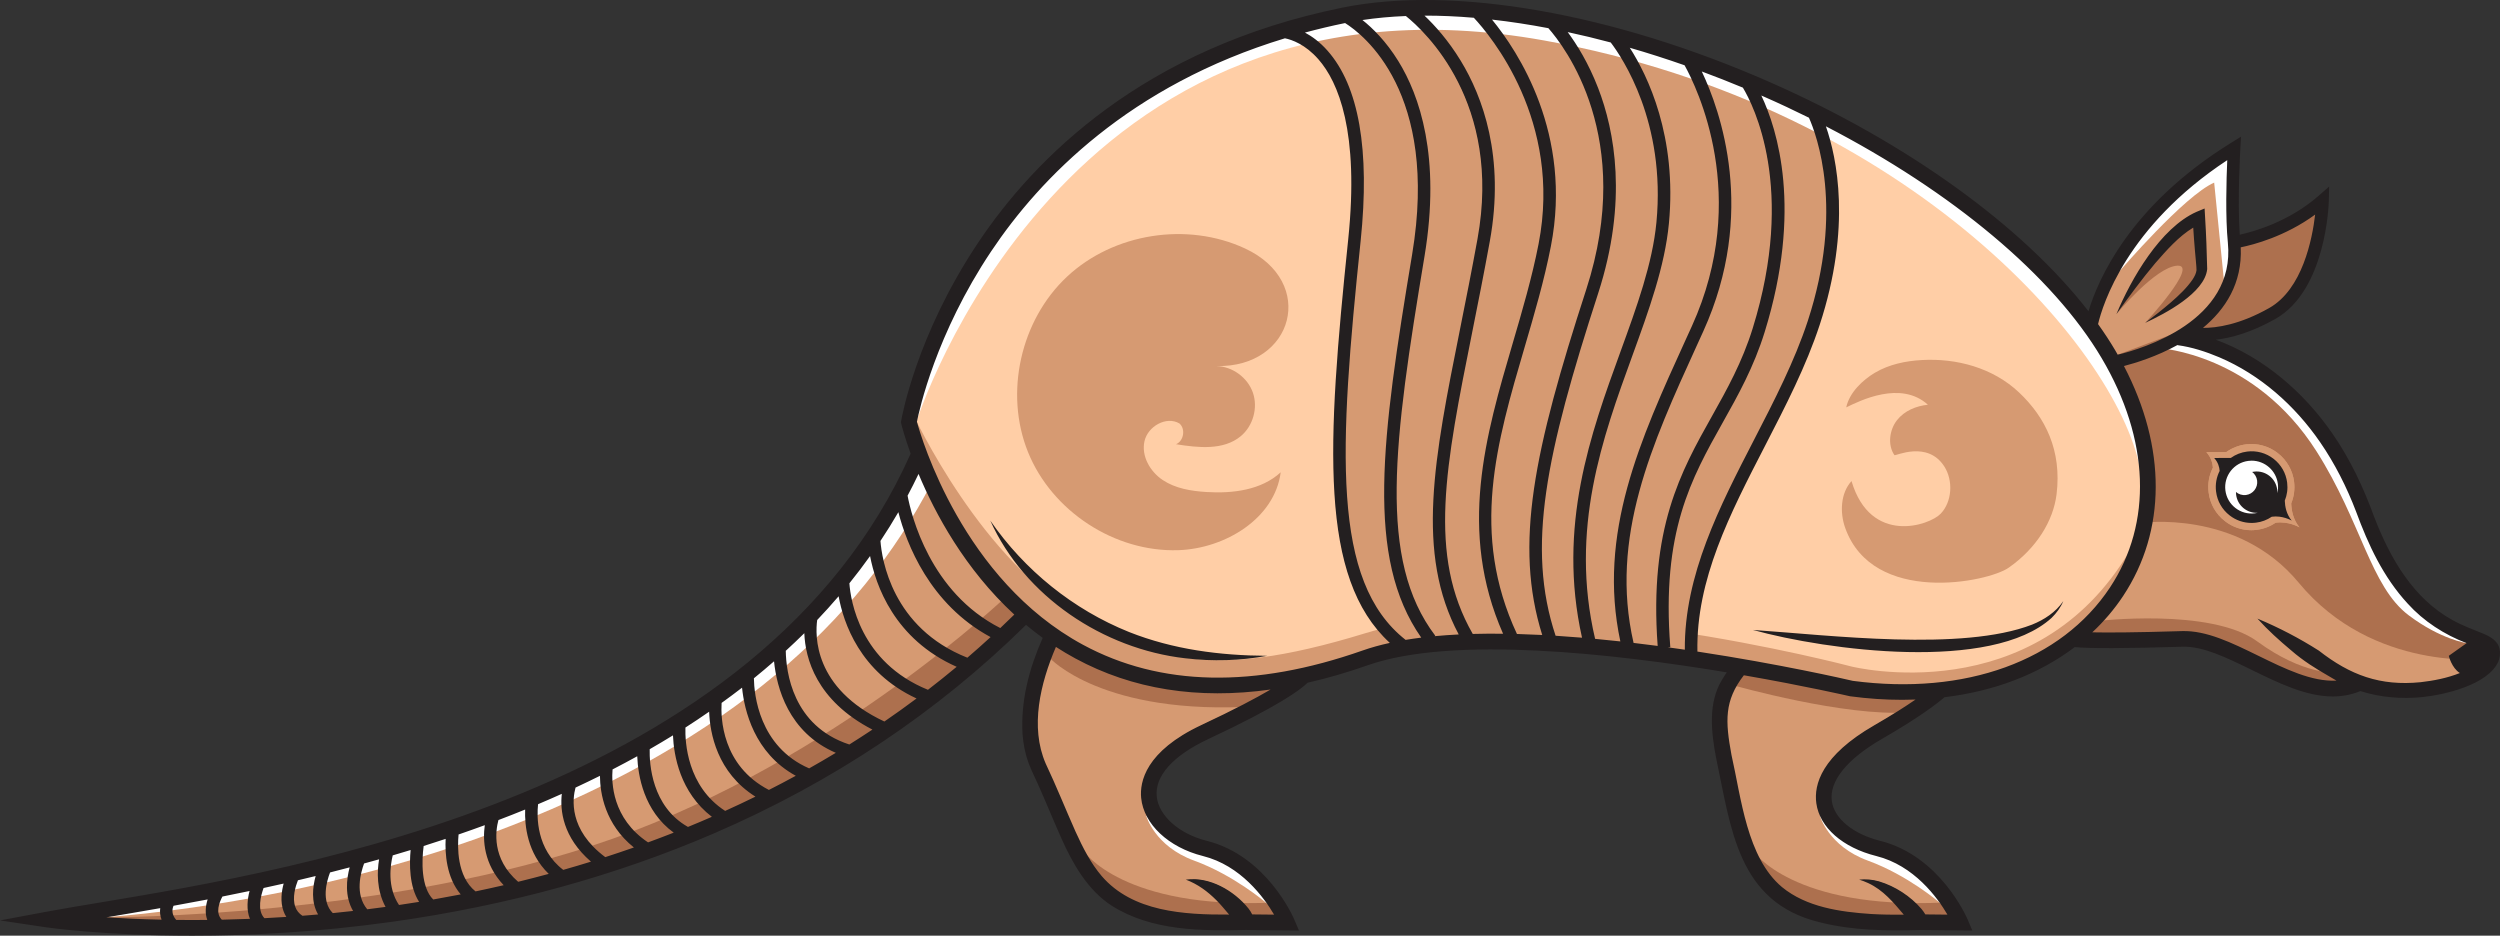 <?xml version="1.0" encoding="utf-8"?>
<!-- Generator: Adobe Illustrator 28.3.0, SVG Export Plug-In . SVG Version: 6.00 Build 0)  -->
<svg version="1.1" id="сingulata_00000110464602063810615110000017077149092575981234_"
	 xmlns="http://www.w3.org/2000/svg" xmlns:xlink="http://www.w3.org/1999/xlink" x="0px" y="0px" viewBox="0 0 490 183.388"
	 enable-background="new 0 0 490 183.388" xml:space="preserve">
<rect x="0" y="0" width="490" height="183.388" fill="#333333" stroke="none"/>
<g id="сingulata">
	<g>
		<path fill="#FFCEA6" d="M264.436,47.007c2.208-21.268-1.996-31.065-5.912-35.538c-2.635-3.007-5.348-3.933-6.73-4.217
			l-0.076-0.016l-0.075,0.023c-30.908,9.385-48.501,28.011-57.818,41.983c-10.749,16.119-13.985,30.663-14.524,33.414l-0.014,0.071
			l0.019,0.069c0.851,3.143,8.998,31.078,32.68,43.89c7.993,4.323,16.889,6.485,26.615,6.485c8.825,0,18.334-1.78,28.469-5.342
			c1.566-0.553,3.294-1.036,5.285-1.475l0.575-0.127l-0.434-0.399C258.66,113.113,260.221,87.568,264.436,47.007z M244.656,128.811
			c-4.094,0.469-8.269,0.454-12.455-0.047l-0.002-0.001c-15.257-1.754-29.106-10.832-36.27-23.504
			c6.574,8.373,15.382,15.034,25.141,18.951C227.97,126.944,235.714,128.458,244.656,128.811z"/>
		<path fill="#FFCEA6" d="M412.069,70.088c-9.477-16.032-29.223-32.64-54.172-45.56l-0.684-0.354l0.253,0.728
			c2.206,6.339,4.981,19.797-1.217,38.711c-2.629,8.04-6.687,15.909-10.611,23.519l-0.037,0.072
			c-6.994,13.557-13.6,26.362-13.335,40.558l0.005,0.258l0.256,0.039c16.825,2.559,29.884,5.606,30.462,5.74
			c3.369,0.447,6.662,0.665,9.862,0.665c17.844-0.001,32.715-6.826,40.85-19.109C422.137,102.611,421.543,86.112,412.069,70.088z
			 M402.096,120.608c-0.107,0.112-0.216,0.222-0.328,0.331c-10.896,9.885-39.634,6.729-54.876,3.137
			c1.277,0.1,2.606,0.208,3.975,0.319c15.048,1.225,35.658,2.902,47.403-1.629C399.735,122.172,401.013,121.45,402.096,120.608z"/>
	</g>
	<g>
		<path fill="#D69A72" d="M276.966,49.923c5.346-32.134-10.125-43.634-13.281-45.613l-0.104-0.065l-0.12,0.024
			c-2.607,0.529-5.189,1.139-7.893,1.864l-0.747,0.201l0.682,0.366c1.588,0.854,3.042,2.019,4.323,3.463
			c6.108,6.881,8.274,19.342,6.436,37.039c-4.269,41.118-5.798,66.919,8.929,78.504l0.107,0.084l0.134-0.022
			c0.964-0.161,1.991-0.309,3.05-0.44l0.506-0.062l-0.292-0.418C267.786,109.234,270.931,86.204,276.966,49.923z"/>
		<path fill="#D69A72" d="M286.349,64.626l0.14-0.702c1.074-5.389,2.185-10.96,3.286-16.986
			c4.911-27.04-10.927-41.387-14.153-43.989l-0.09-0.073l-0.115,0.005c-3.007,0.124-5.88,0.39-8.54,0.789l-0.696,0.104l0.55,0.439
			c2.657,2.12,5,4.803,6.964,7.974c4.102,6.638,8.315,18.625,5.09,38.039c-6.038,36.283-9.181,59.349,1.973,74.356l-0.746,0.566
			l1.075-0.102c1.639-0.156,3.182-0.267,4.717-0.337l0.486-0.022l-0.228-0.429C277.592,108.369,281.265,90.021,286.349,64.626z"/>
		<path fill="#D69A72" d="M296.654,67.451c1.872-6.369,3.807-12.956,5.089-19.546c4.742-24.374-9.801-41.42-12.764-44.589
			l-0.08-0.086l-0.118-0.01c-3.345-0.284-6.611-0.415-9.699-0.419l-0.766,0.001l0.555,0.528c2.67,2.538,5.04,5.49,7.045,8.776
			c4.236,6.955,8.658,18.701,5.668,35.164c-1.163,6.388-2.367,12.409-3.43,17.72c-5.296,26.453-8.794,43.93,0.12,59.461l0.091,0.159
			l0.184-0.005c1.878-0.054,3.873-0.067,5.929-0.043l0.477,0.006l-0.192-0.436C285.909,104.042,291.372,85.44,296.654,67.451z"/>
		<path fill="#D69A72" d="M311.075,56.872c9.719-29.976-4.527-48.165-7.483-51.505l-0.069-0.079l-0.103-0.02
			c-3.782-0.72-7.507-1.29-11.071-1.691l-0.75-0.085l0.478,0.584c4.876,5.953,15.756,22.174,11.475,44.178
			c-1.294,6.642-3.235,13.253-5.112,19.647l-0.019,0.064c-5.528,18.825-10.749,36.606-1.5,56.469l0.08,0.173l0.19,0.005
			c1.555,0.04,3.173,0.104,4.946,0.195l0.44,0.023l-0.131-0.421C296.909,106.693,300.817,88.516,311.075,56.872z"/>
		<path fill="#D69A72" d="M317.788,69.071c3.23-8.891,6.28-17.288,7.056-25.417c1.868-19.529-6.425-32.083-9.011-35.465
			l-0.064-0.083l-0.101-0.027c-2.862-0.766-5.706-1.452-8.454-2.041l-0.795-0.17l0.485,0.653c1.633,2.2,3.984,5.873,5.914,10.878
			c3.222,8.338,5.84,22.052,0.013,40.039c-10.271,31.676-14.14,49.828-8.346,67.314l0.065,0.197l0.207,0.013
			c1.649,0.099,3.341,0.224,5.173,0.38l0.417,0.035l-0.091-0.408C305.392,103.174,311.971,85.076,317.788,69.071z"/>
		<path fill="#D69A72" d="M330.495,66.897l1.277-2.811c11.619-25.595,0.833-47.3-1.448-51.392l-0.056-0.102l-0.11-0.038
			c-3.599-1.263-7.217-2.421-10.752-3.442l-0.783-0.226l0.44,0.686c3.539,5.527,9.234,17.328,7.612,34.257
			c-0.793,8.361-3.885,16.869-7.17,25.905c-5.793,15.926-12.358,33.978-7.283,55.599l0.05,0.215l0.22,0.02
			c1.656,0.153,3.305,0.325,4.949,0.503l0.422,0.046l-0.089-0.415C313.272,104.678,321.636,86.332,330.495,66.897z"/>
		<path fill="#D69A72" d="M343.961,86.361c3.903-7.567,7.94-15.392,10.539-23.326c7.114-21.719,1.964-36.14,0.215-40.042
			l-0.045-0.101l-0.099-0.049c-2.913-1.444-5.891-2.838-8.85-4.142l-1.254-0.552l0.355,0.749c3.37,7.111,7.937,22.555,0.653,46.088
			c-2.127,6.887-5.2,12.368-8.194,17.711c-6.188,11.032-12.034,21.457-10.354,43.905l-1.829,0.146l-0.009-0.12
			c-1.695-22.945,4.548-34.074,10.607-44.874c2.924-5.214,5.947-10.606,8.02-17.311c8.562-27.664-0.143-44.317-1.976-47.374
			l-0.052-0.087l-0.094-0.038c-2.678-1.119-5.389-2.186-8.058-3.171l-0.707-0.261l0.324,0.681
			c3.581,7.537,10.778,27.561,0.292,50.654l-1.277,2.817c-8.833,19.376-17.176,37.679-12.412,58.467l0.049,0.212l0.215,0.025
			c1.55,0.179,3.138,0.376,4.72,0.588l0.375,0.05l0-0.004l1.632,0.224c1.117,0.153,2.226,0.307,3.318,0.466l0.354,0.052
			l-0.003-0.358C330.29,112.844,337.24,99.381,343.961,86.361z"/>
		<path fill="#D69A72" d="M414.181,68.837c0.176,0.291,0.34,0.583,0.503,0.879l0.113,0.205l0.228-0.055
			c5.507-1.324,23.357-6.843,21.82-22.265c-0.49-4.982-0.286-12.26-0.12-16.154l0.025-0.6l-0.501,0.331
			c-19.616,12.932-24.433,28.011-25.442,32.323l-0.031,0.135l0.08,0.113C412.07,65.45,413.189,67.161,414.181,68.837z
			 M431.699,41.361l0.079,1.301c0.189,3.046,0.333,6.645,0.406,10.097c-0.345,3.502-5.104,6.746-9.185,8.908
			c0.861-0.679,1.728-1.388,2.578-2.127c1.382-1.196,3.121-2.794,4.323-4.566c0.367-0.572,0.718-1.202,0.801-1.923
			c0.028-0.213-0.043-1.059-0.203-2.756c-0.049-0.524-0.09-0.953-0.097-1.098c-0.134-1.518-0.24-3.062-0.343-4.561l-0.035-0.502
			l-0.43,0.26c-2.886,1.741-5.34,4.546-7.515,7.031c-2.064,2.454-4.025,5.052-5.887,7.598c2.461-5.169,7.553-14.158,14.33-17.171
			L431.699,41.361z"/>
		<path fill="#D69A72" d="M480.195,128.71l3.8-2.689l-0.539-0.204c-4.49-1.702-8.441-4.35-11.429-7.661
			c-5.059-5.471-7.923-12.127-10.06-17.922c-1.94-5.077-4.328-9.687-7.099-13.702c-5.261-7.648-12.137-13.435-19.885-16.736
			c-2.92-1.229-5.514-1.999-7.915-2.35l0.104-0.4l-0.626,0.345c-3.916,2.157-7.844,3.422-10.45,4.103l-0.373,0.097l0.178,0.342
			c8.257,15.839,8.2,32.159-0.156,44.776c-1.672,2.528-3.684,4.898-5.981,7.047l-0.55,0.515l0.753,0.016
			c2.719,0.056,7.98,0.062,17.599-0.239c4.717-0.137,9.621,2.266,14.849,4.822c5.18,2.535,10.526,5.152,15.437,4.881l1.102-0.062
			l-0.976-0.516c-5.136-2.716-9.976-6.419-14.406-11.018c3.7,1.625,7.19,3.487,10.612,5.657c5.637,4.41,10.88,6.412,17.043,6.412
			c1.015,0,2.057-0.055,3.128-0.161c3-0.34,5.612-0.951,7.764-1.819l0.558-0.225l-0.509-0.32
			C480.946,130.93,480.364,129.277,480.195,128.71z"/>
		<path fill="#D69A72" d="M179.009,81.284c0,0,13.591,29.363,33.272,39.608c13.989,7.282,22.836,13.217,55.408,3.192
			s95.171,6.545,95.171,6.545s35.931,9.051,54.622-22.779c0,0-1.484,5.845-1.222,6.894c0.262,1.049-10.807,12.073-12.642,12.335
			c-0.536,0.077-9.212,7.077-19.731,8.05c-17.296,1.6-77.386-13.871-100.357-8.745c-38.873,8.674-48.174,10.691-63.236,5.682
			c-13.401-4.456-32.909-22.185-35.367-32.438c-0.661-2.758-7.16-16.489-7.16-16.489L179.009,81.284z"/>
		<path fill="#D69A72" d="M179.601,87.074c0,0-5.175,27.196-46.293,54.392c0,0-42.14,24.213-73.447,29.075l-47.574,9.312
			l8.445,1.689c0,0,56.035,1.768,83.032-7.26c0,0,43.812-13.676,56.154-22.173s41.124-31.031,41.124-31.031
			S181.34,97.239,179.601,87.074z"/>
		<path fill="#D69A72" d="M244.01,48.693c-11.327-5.256-25.747-3-34.868,5.53s-12.329,22.827-7.645,34.403
			s16.993,19.634,29.473,19.209c9.138-0.311,18.885-6.197,20.047-15.267c-3.802,3.51-9.427,4.192-14.592,3.866
			c-2.978-0.188-6.046-0.693-8.529-2.347s-4.232-4.708-3.577-7.619c0.655-2.911,4.289-4.984,6.857-3.465
			c1.233,1.083,0.84,3.441-0.679,4.065c4.342,0.694,9.286,1.237,12.677-1.563c2.424-2.001,3.424-5.561,2.397-8.532
			c-1.027-2.97-4.012-5.152-7.154-5.229C253.553,72.114,258.177,55.267,244.01,48.693z"/>
		<path fill="#D69A72" d="M367.495,73.049c2.795-1.644,6.004-2.302,9.18-2.481c6.809-0.384,13.931,1.505,19.071,6.363
			c5.14,4.858,8.389,11.351,7.344,19.926c-0.641,5.261-3.946,10.601-9.394,14.415c-4.098,2.869-26.59,7.41-32.031-7.788
			c-1.096-3.06-0.903-6.855,1.232-9.195c3.744,12.616,15.271,8.715,17.48,6.396c2.239-2.349,2.484-6.481,0.713-9.251
			c-3.303-5.167-9.619-1.998-9.779-2.226c-1.377-1.972-0.982-4.961,0.495-6.846c1.477-1.885,3.789-2.795,6.06-3.035
			c-5.314-4.828-13.354-0.768-16.002,0.517C362.472,76.92,365.162,74.421,367.495,73.049z"/>
		<path fill="#D69A72" d="M235.622,142.168c5.588-2.619,10.153-4.963,13.571-6.967l1.335-0.783l-1.533,0.215
			c-14.176,1.983-26.989-0.057-38.08-6.06c-1.28-0.694-2.556-1.451-3.791-2.247l-0.306-0.197l-0.143,0.334
			c-3.96,9.245-4.637,17.011-2.009,23.091c1.28,2.695,2.484,5.516,3.647,8.243c0.722,1.691,1.468,3.44,2.219,5.126
			c1.384,3.047,2.972,6.221,5.196,8.795c6.156,7.136,16.215,7.689,25.178,7.631l0.666-0.004l-0.436-0.504
			c-0.2-0.231-0.398-0.465-0.596-0.698c-0.606-0.713-1.233-1.452-1.904-2.122c-1.623-1.623-3.219-2.794-4.945-3.618
			c0.038-0.001,0.076-0.001,0.113-0.001c4.233,0,8.329,2.727,10.687,5.676c0.216,0.263,0.438,0.623,0.662,1.072l0.084,0.168
			l5.02,0.05l-0.274-0.468c-2.08-3.544-6.682-9.768-14.135-11.632c-6.617-1.65-11.388-6.115-11.873-11.111
			C223.676,153.108,224.791,147.241,235.622,142.168z"/>
		<path fill="#D69A72" d="M381.964,178.898c-2.08-3.543-6.682-9.766-14.142-11.632c-6.459-1.614-10.872-5.467-11.518-10.057
			c-0.502-3.607,1.034-9.137,11.204-14.999c3.158-1.82,5.887-3.523,8.11-5.059l0.864-0.596l-1.049,0.037
			c-0.768,0.028-1.68,0.056-2.616,0.056c-3.312,0-6.712-0.23-10.083-0.681l-0.14-0.029c-0.083-0.019-8.515-1.976-20.744-4.097
			l-0.182-0.032l-0.113,0.146c-4.075,5.263-3.659,9.497-2.487,15.859c0.331,1.458,0.635,2.998,0.957,4.629
			c1.537,7.79,3.279,16.619,9.06,21.453c4.868,4.001,11.666,4.948,17.675,5.347c1.58,0.092,3.244,0.137,5.056,0.137
			c0.437,0,0.882-0.002,1.337-0.008l0.651-0.008l-0.542-0.641c-1.982-2.349-4.033-4.778-6.97-6.127
			c-0.098-0.047-0.199-0.094-0.303-0.14c0.734,0.043,1.485,0.17,2.223,0.378c3.119,0.936,6.024,2.826,8.171,5.312
			c0.271,0.338,0.509,0.674,0.728,1.026l0.089,0.143l5.037,0.05L381.964,178.898z"/>
	</g>
	<g>
		<path fill="#AD704E" d="M212.426,166.852c0,0,7.684,11.434,37.296,10.044l2.81,3.554h-24.653l-11.589-5.254L212.426,166.852z"/>
		<path fill="#AD704E" d="M343.658,166.852c0,0,7.684,11.434,37.296,10.044l2.81,3.554H359.11l-11.589-5.254L343.658,166.852z"/>
		<path fill="#AD704E" d="M205.69,128.911c0,0,10.303,11.494,40.859,9.507l5.278-4.307l-11.965,0.267l-17.886-2.569l-15.172-6.66
			L205.69,128.911z"/>
		<path fill="#AD704E" d="M339.949,134.378c0,0,21.741,6.152,34.039,5.237l4.241-4.368c0,0-17.227-0.077-17.22-0.235
			c0.007-0.158-19.587-4.37-19.587-4.37L339.949,134.378z"/>
		<path fill="#AD704E" d="M20.851,179.795c0,0,55.347,0.114,99.158-15.378s77.258-47.551,77.258-47.551l3.775,4.211
			c0,0-31.202,29.525-62.297,41c0,0-42.219,16.612-60.893,17.189c-18.674,0.578-28.868,2.144-28.868,2.144
			S22.206,182.68,20.851,179.795z"/>
		<path fill="#AD704E" d="M414.818,61.564c0,0,7.678-9.278,11.949-9.493c4.27-0.215-6.308,11.206-6.308,11.206
			s8.588-4.795,10.355-8.286c1.767-3.492,0-11.872,0-11.872l-6.827,4.801L414.818,61.564z"/>
		<path fill="#AD704E" d="M410.775,121.749c0,0,22.521-2.71,31.647,3.969s15.379,6.09,15.379,6.09l3.424,2.062l-7.194,1.304
			l-10.213-4.533c0,0-7.99-5.378-18.976-4.924c-10.986,0.454-19.083,0-19.083,0L410.775,121.749z"/>
		<path fill="#AD704E" d="M485.617,125.15c0,0-13.252-5.735-16.716-13.483c-3.467-7.748-13.592-29.369-15.566-30.384
			c-1.971-1.015-10.144-8.253-10.144-8.253l-16.139-8.012l-11.977,4.499l4.551,15.645v17.336c0,0,18.931-2.798,30.924,11.71
			c14.548,17.599,36.903,14.943,36.903,14.943L485.617,125.15z M446.015,102.452c-1.091,0.745-2.356,1.229-3.708,1.394
			c-0.359,0.049-0.712,0.072-1.061,0.072c-1.865,0-3.671-0.616-5.168-1.786c-1.78-1.381-2.913-3.378-3.187-5.613
			c-0.218-1.697,0.082-3.372,0.84-4.861c-0.059-0.89-0.353-2.02-1.292-3.045l3.925-0.016c1.124-0.801,2.439-1.322,3.853-1.503
			c2.238-0.274,4.453,0.336,6.229,1.72c1.78,1.384,2.917,3.378,3.197,5.616c0.178,1.46-0.023,2.907-0.564,4.235
			c0.046,1.374,0.379,3.217,1.628,4.7C450.599,103.303,448.523,102.109,446.015,102.452z"/>
		<path fill="#D69A72" d="M450.708,103.365c-0.109-0.063-2.185-1.256-4.693-0.913c-1.091,0.745-2.356,1.229-3.708,1.394
			c-0.359,0.049-0.712,0.072-1.061,0.072c-1.865,0-3.671-0.616-5.168-1.786c-1.78-1.381-2.913-3.378-3.187-5.613
			c-0.218-1.697,0.082-3.372,0.84-4.861c-0.059-0.89-0.353-2.02-1.292-3.045l3.925-0.016c1.124-0.801,2.439-1.322,3.853-1.503
			c2.238-0.274,4.453,0.336,6.229,1.72c1.78,1.384,2.917,3.378,3.197,5.616c0.178,1.46-0.023,2.907-0.564,4.235
			C449.126,100.04,449.459,101.882,450.708,103.365z"/>
		<path fill="#AD704E" d="M431.465,64.079l-0.651,0.539l0.846,0.004c0.025,0,0.05,0,0.076,0c2.8,0,7.317-0.69,13.064-3.937
			c6.524-3.686,8.534-13.203,9.151-18.547l0.08-0.697l-0.566,0.414c-5.852,4.278-12.064,5.878-14.463,6.367l-0.258,0.053
			l0.013,0.263C439.04,54.607,436.587,59.836,431.465,64.079z"/>
	</g>
	<g>
		<path fill="#FFFFFF" d="M356.701,159.876c0,0,1.605,5.96,9.415,8.81c7.81,2.85,14.064,8.243,14.064,8.243l3.139,2.451
			c0,0-4.516-8.599-7.377-9.752s-9.932-4.109-9.932-4.109l-5.869-4.433L356.701,159.876z"/>
		<path fill="#FFFFFF" d="M224.652,159.876c0,0,1.605,5.96,9.415,8.81c7.81,2.85,14.064,8.243,14.064,8.243l3.139,2.451
			c0,0-4.516-8.599-7.377-9.752c-2.861-1.154-9.932-4.109-9.932-4.109l-5.869-4.433L224.652,159.876z"/>
		<path fill="#FFFFFF" d="M415.546,53.031c0,0,12.561-14.661,18.432-17.238l2.157,21.62l1.852-7.028V29.064l-11.221,8.018
			l-11.221,13.373V53.031z"/>
		<path fill="#FFFFFF" d="M17.728,179.964c0,0,40.828-1.774,82.765-18.234s67.891-39.639,82.124-67.107l-2.398-4.741
			c0,0-4.77,9.659-14.273,21.318c-10.039,12.317-25.255,26.879-41.706,35.17c-19.546,9.851-45.758,19.312-68.667,24.544
			C40.709,174.31,27.552,179.49,17.728,179.964z"/>
		<path fill="#FFFFFF" d="M423.208,68.238c0,0,18.632,1.029,30.822,20.213c8.827,13.89,10.578,26.505,18.084,32.156
			c6.262,4.714,11.348,5.446,11.348,5.446v-1.598c0,0-13.035-4.6-16.673-16.606c-3.638-12.005-12.76-23.473-12.76-23.473
			s-13.515-18.868-27.264-18.034L423.208,68.238z"/>
		<path fill="#FFFFFF" d="M179.601,82.716c0,0,28.731-91.766,123.085-74.778c72.065,12.975,113.507,61.631,116.941,84.997
			l1.878-4.438c0,0-6.377-22.641-17.219-31.356s-31.824-26.293-31.824-26.293S326.94,4.184,303.011,3.493
			c-23.929-0.691-45.783-2.252-63.22,5.913s-32.603,21.442-32.603,21.442S174.933,67.94,179.601,82.716z"/>
		<path fill="#FFFFFF" d="M437.258,91.207c0,0,3.47-3.27,7.283-1.126s2.754,6.168,2.754,6.168s-1.1,4.627-4.521,5.189
			s-5.655-1.807-6.021-2.121s-1.319-4.056-1.319-4.056L437.258,91.207z"/>
	</g>
	<path fill="#231F20" d="M398.27,122.433c-13.727,5.296-39.579,2.066-54.7,1.035c14.455,4.011,46.777,8.315,58.53-2.35
		c0.976-0.949,1.793-2.063,2.307-3.292C402.891,120.03,400.65,121.474,398.27,122.433z M221.307,123.88
		c-10.955-4.4-20.506-12.112-27.21-21.838c6.723,14.884,22.118,25.13,38.185,26.979c5.379,0.646,10.82,0.491,16.083-0.481
		C239.072,128.484,229.926,127.294,221.307,123.88z M432.2,42.596l-0.099-1.73l-1.579,0.656
		c-7.096,3.154-12.814,13.134-15.704,20.042c2.452-3.408,4.927-6.789,7.617-9.986c2.188-2.505,4.584-5.247,7.439-6.967
		c0.099,1.523,0.204,3.042,0.339,4.561c0.02,0.402,0.346,3.464,0.303,3.793c-0.076,0.639-0.382,1.213-0.755,1.796
		c-1.104,1.628-2.666,3.115-4.265,4.502c-1.608,1.397-3.309,2.712-5.039,4.014c3.873-1.783,11.693-5.87,12.152-10.537
		C432.54,49.455,432.405,45.859,432.2,42.596z M398.27,122.433c-13.727,5.296-39.579,2.066-54.7,1.035
		c14.455,4.011,46.777,8.315,58.53-2.35c0.976-0.949,1.793-2.063,2.307-3.292C402.891,120.03,400.65,121.474,398.27,122.433z
		 M221.307,123.88c-10.955-4.4-20.506-12.112-27.21-21.838c6.723,14.884,22.118,25.13,38.185,26.979
		c5.379,0.646,10.82,0.491,16.083-0.481C239.072,128.484,229.926,127.294,221.307,123.88z M432.2,42.596l-0.099-1.73l-1.579,0.656
		c-7.096,3.154-12.814,13.134-15.704,20.042c2.452-3.408,4.927-6.789,7.617-9.986c2.188-2.505,4.584-5.247,7.439-6.967
		c0.099,1.523,0.204,3.042,0.339,4.561c0.02,0.402,0.346,3.464,0.303,3.793c-0.076,0.639-0.382,1.213-0.755,1.796
		c-1.104,1.628-2.666,3.115-4.265,4.502c-1.608,1.397-3.309,2.712-5.039,4.014c3.873-1.783,11.693-5.87,12.152-10.537
		C432.54,49.455,432.405,45.859,432.2,42.596z M489.217,125.808c-0.732-0.824-1.539-1.186-2.419-1.582
		c-2.073-0.863-4.14-1.585-6.051-2.66c-7.729-4.215-12.283-12.135-15.395-20.223c-2.093-5.741-4.696-11.321-8.193-16.36
		c-5.576-8.088-13.552-14.992-22.856-18.394c2.976-0.349,6.944-1.407,11.674-4.083c9.943-5.619,10.454-22.438,10.471-23.153
		l0.066-2.788l-2.099,1.836c-5.777,5.056-12.629,6.987-15.421,7.6c-0.471-6.76,0.109-16.746,0.115-16.851l0.138-2.363l-2.01,1.246
		c-19.761,12.234-26.033,26.775-27.892,32.971c-12.939-16.693-35.522-33.04-62.392-44.878C316.16,2.562,284.827-2.909,263.137,1.491
		c-38.903,7.89-60.349,29.464-71.488,46.17c-12.076,18.11-14.9,34.134-15.016,34.807l-0.053,0.313l0.076,0.31
		c0.079,0.326,0.633,2.511,1.829,5.824c-29.547,66.433-120.17,81.531-158.988,87.994c-4.067,0.679-7.58,1.262-10.54,1.816L0,180.402
		l9.011,1.348c0.181,0.026,11.265,1.638,28.65,1.638c10.965,0,24.441-0.639,39.262-2.726c22.517-3.164,43.715-8.991,63.008-17.313
		c23.304-10.052,43.863-23.802,61.173-40.874c1.048,0.877,2.139,1.727,3.269,2.548c-2.65,5.978-4.354,12.333-3.948,18.977
		c0.152,1.879,0.521,3.767,1.183,5.583c0.629,1.658,1.496,3.306,2.195,4.937c1.424,3.203,2.742,6.476,4.212,9.749
		c2.178,4.904,5.138,10.191,9.887,13.252c7.847,4.963,17.53,4.96,26.567,4.746v0.013l10.131,0.105l-0.92-2.159
		c-0.214-0.511-5.438-12.494-17.164-15.428c-5.402-1.348-9.429-4.927-9.795-8.698c-0.389-4.011,3.187-7.996,10.072-11.225
		c13.704-6.42,18.09-9.66,19.494-11.061c3.843-0.87,7.785-2.014,11.815-3.431c16.64-5.85,48.299-2.264,70.348,1.397
		c-0.31,0.451-0.613,0.91-0.896,1.397c-2.834,4.594-2.152,10.329-1.203,15.342c2.946,13.77,4.146,28.311,20.285,32.239
		c6.503,1.651,13.16,1.707,19.788,1.519l10.154,0.105l-0.919-2.159c-0.218-0.511-5.438-12.494-17.168-15.428
		c-5.267-1.315-8.978-4.364-9.452-7.762c-0.547-3.905,2.95-8.246,9.848-12.221c7.389-4.255,10.883-6.99,12.231-8.154
		c4.841-0.59,9.456-1.701,13.717-3.332c4.367-1.668,8.332-3.863,11.815-6.496c2.702,0.29,10.167,0.267,21.119-0.072
		c4.001-0.138,8.645,2.139,13.546,4.535c5.26,2.574,10.649,5.214,15.922,5.214c1.816,0,3.619-0.32,5.398-1.058
		c3.889,1.249,8.061,1.585,12.095,1.187c4.495-0.465,12.939-2.422,14.953-6.99C490.166,128.51,490.16,126.79,489.217,125.808z
		 M439.184,48.476c2.498-0.508,8.694-2.116,14.584-6.417c-0.564,4.825-2.495,14.633-9.001,18.311
		c-5.801,3.279-10.309,3.912-12.989,3.896C436.139,60.657,439.51,55.558,439.184,48.476z M436.541,31.39
		c-0.165,3.767-0.382,11.146,0.122,16.192c1.523,15.342-16.766,20.777-21.591,21.937c-0.168-0.297-0.333-0.593-0.508-0.887
		c-1.005-1.701-2.126-3.405-3.342-5.108C412.103,59.774,416.789,44.405,436.541,31.39z M20.852,179.795
		c3.207-0.534,6.746-1.127,10.553-1.799c-0.043,0.353-0.063,0.722-0.02,1.114c0.046,0.396,0.142,0.778,0.28,1.147
		C27.562,180.168,23.927,179.993,20.852,179.795z M40.624,180.306c-2.116,0.023-4.146,0.02-6.087-0.003
		c-0.943-1.074-0.814-2.093-0.527-2.772c2.159-0.389,4.387-0.801,6.687-1.243C40.294,177.568,40.142,179.001,40.624,180.306z
		 M43.478,180.26c-1.322-1.322-0.484-3.428,0.115-4.538c1.74-0.346,3.513-0.709,5.319-1.088c-0.412,1.598-0.662,3.691,0.072,5.458
		C47.097,180.168,45.261,180.224,43.478,180.26z M51.829,179.964c-1.486-1.516-0.699-4.453-0.168-5.916
		c1.299-0.28,2.61-0.57,3.935-0.87c-0.422,1.546-0.682,3.55-0.04,5.372c0.148,0.419,0.336,0.804,0.56,1.163
		C54.664,179.809,53.233,179.894,51.829,179.964z M59.274,179.489c-0.679-0.445-1.14-1.022-1.401-1.75
		c-0.633-1.786,0.049-4.021,0.521-5.207c1.147-0.27,2.307-0.547,3.474-0.831c-0.58,2.093-0.946,5.066,0.478,7.534
		C61.311,179.328,60.286,179.413,59.274,179.489z M65.227,178.968c-2.32-2.33-1.193-6.262-0.537-7.969
		c1.272-0.32,2.554-0.656,3.843-0.995c-0.616,2.287-1.008,5.649,0.669,8.543C67.863,178.698,66.538,178.84,65.227,178.968z
		 M71.98,178.22c-2.472-2.92-1.282-7.195-0.62-8.978c0.979-0.267,1.961-0.54,2.943-0.817c-0.396,2.35-0.537,5.985,1.262,9.327
		C74.362,177.917,73.166,178.072,71.98,178.22z M78.205,177.376c-2.36-3.51-1.684-7.864-1.229-9.723
		c1.163-0.339,2.333-0.689,3.507-1.048c-0.257,2.683-0.293,7.112,1.661,10.161C80.812,176.981,79.5,177.189,78.205,177.376z
		 M84.912,176.299c-2.406-2.363-2.271-7.617-1.872-10.487c1.434-0.455,2.871-0.916,4.308-1.394
		c-0.142,2.805,0.125,7.551,2.953,10.886C88.475,175.659,86.679,175.992,84.912,176.299z M93.201,174.713
		c-3.675-2.937-3.546-8.79-3.322-11.156c1.714-0.587,3.428-1.2,5.141-1.826c-0.409,2.897-0.231,7.593,3.698,11.769
		C96.856,173.932,95.017,174.334,93.201,174.713z M101.556,172.828c-5.237-4.538-4.426-10.019-3.863-12.099
		c1.747-0.662,3.494-1.348,5.237-2.06c-0.115,3.124,0.409,8.529,4.621,12.613C105.534,171.83,103.533,172.344,101.556,172.828z
		 M110.395,170.495c-5.29-4.044-5.194-10.441-4.934-12.873c1.572-0.662,3.121-1.341,4.654-2.027
		c-0.359,3.207,0.165,8.483,5.712,13.289C114.004,169.447,112.194,169.984,110.395,170.495z M118.634,167.997
		c-7.244-5.398-6.423-11.479-5.83-13.631c1.618-0.755,3.213-1.523,4.785-2.304c0.026,3.424,0.982,9.489,6.651,14.043
		C122.362,166.764,120.49,167.397,118.634,167.997z M127.019,165.106c-7.069-4.706-7.172-11.779-6.957-14.3
		c1.638-0.847,3.256-1.704,4.838-2.581c0.148,3.757,1.275,10.715,7.149,14.973C130.367,163.857,128.69,164.497,127.019,165.106z
		 M134.843,162.077c-7.116-3.998-7.57-12.382-7.504-15.233c1.549-0.89,3.072-1.796,4.565-2.716
		c0.158,3.909,1.364,11.156,7.623,15.968C137.964,160.779,136.402,161.438,134.843,162.077z M142.13,158.937
		c-7.462-4.822-7.87-13.49-7.788-16.337c1.585-1.015,3.131-2.053,4.65-3.105c0.158,4.192,1.549,11.917,9.073,16.647
		C146.085,157.111,144.107,158.043,142.13,158.937z M150.702,154.827c-9.235-4.789-9.442-14.165-9.268-17.059
		c1.361-0.982,2.703-1.974,4.008-2.986c0.445,4.413,2.386,12.83,10.533,17.27C154.219,153.011,152.462,153.934,150.702,154.827z
		 M158.592,150.602c-9.851-4.281-10.78-14.557-10.83-17.659c1.348-1.091,2.66-2.202,3.948-3.329
		c0.514,5.118,2.792,13.938,12.109,17.939C162.083,148.604,160.339,149.619,158.592,150.602z M166.469,145.922
		c-11.133-3.639-12.399-14.281-12.458-18.364c1.239-1.137,2.455-2.284,3.635-3.454c0.185,4.868,2.304,13.183,13.348,18.895
		C169.491,144,167.982,144.972,166.469,145.922z M173.338,141.416c-13.925-6.522-13.579-16.953-13.167-19.897
		c1.45-1.526,2.848-3.075,4.199-4.654c0.933,5.148,4.159,14.9,15.273,20.035C177.553,138.463,175.45,139.966,173.338,141.416z
		 M181.88,135.2c-13.354-5.415-15.161-17.563-15.401-20.875c1.411-1.75,2.762-3.533,4.054-5.342
		c1.078,5.669,4.726,16.284,16.973,21.709C185.644,132.244,183.769,133.744,181.88,135.2z M189.605,128.909
		c-14.795-5.863-16.772-19.366-17.036-22.886c1.229-1.849,2.403-3.728,3.51-5.639c1.579,6.1,6.1,18.041,18.074,24.484
		C192.647,126.249,191.135,127.597,189.605,128.909z M196.055,123.098c-13.78-6.974-17.458-22.194-18.17-25.944
		c0.751-1.404,1.463-2.828,2.149-4.265c3.233,7.732,9.08,18.644,18.766,27.569C197.891,121.352,196.975,122.228,196.055,123.098z
		 M235.492,142.099c-10.995,5.155-12.128,11.173-11.825,14.3c0.498,5.118,5.362,9.693,12.105,11.38
		c7.409,1.852,11.977,8.131,13.948,11.489l-4.291-0.046c-0.218-0.428-0.452-0.824-0.702-1.127c-2.824-3.533-7.699-6.348-12.31-5.688
		c2.373,0.896,4.265,2.307,6.002,4.044c0.88,0.877,1.671,1.856,2.485,2.805c-8.899,0.049-18.924-0.55-24.946-7.524
		c-2.146-2.492-3.708-5.563-5.148-8.727c-1.951-4.377-3.787-8.984-5.863-13.371c-3.101-7.172-1.038-15.717,2.014-22.84
		c1.223,0.791,2.492,1.549,3.81,2.261c11.186,6.058,24.003,8.088,38.27,6.091C246.23,136.796,241.962,139.066,235.492,142.099z
		 M267.089,127.492c-21.218,7.458-39.668,7.083-54.835-1.124c-23.499-12.708-31.653-40.452-32.536-43.699
		c0.461-2.327,3.711-17.194,14.557-33.419c9.627-14.396,27.19-32.516,57.574-41.744c1.348,0.277,3.991,1.18,6.562,4.12
		c3.876,4.423,8.035,14.139,5.837,35.304c-4.186,40.287-5.735,66.308,8.157,79.079C270.517,126.421,268.734,126.912,267.089,127.492
		z M275.496,125.415c-14.58-11.469-13.058-37.321-8.806-78.232c1.846-17.784-0.346-30.324-6.516-37.272
		c-1.493-1.684-3.026-2.788-4.406-3.526c2.541-0.682,5.158-1.312,7.87-1.865c3.53,2.211,18.423,13.582,13.147,45.307
		c-6.021,36.194-9.182,59.459,1.776,75.147C277.517,125.106,276.495,125.251,275.496,125.415z M281.178,124.69l0.129-0.096
		c-11.295-14.897-8.157-37.964-2.103-74.366c3.246-19.504-0.999-31.564-5.132-38.251c-2.419-3.915-5.056-6.483-7.033-8.052
		c2.706-0.405,5.55-0.666,8.513-0.784c3.721,2.986,18.888,17.009,14.037,43.695c-1.144,6.285-2.3,12.079-3.424,17.685
		c-5.072,25.351-8.773,43.853-0.254,59.831C284.296,124.433,282.717,124.545,281.178,124.69z M288.66,124.252
		c-8.856-15.431-5.366-32.882-0.086-59.248c1.124-5.616,2.284-11.42,3.431-17.728c3.009-16.558-1.44-28.377-5.705-35.373
		c-2.469-4.051-5.118-6.964-7.102-8.839c3.118-0.007,6.348,0.135,9.676,0.419c3.18,3.398,17.385,20.187,12.689,44.318
		c-1.279,6.562-3.213,13.147-5.082,19.514c-5.3,18.058-10.771,36.715-1.879,56.895C292.588,124.183,290.604,124.199,288.66,124.252z
		 M297.321,124.259c-9.195-19.748-3.994-37.486,1.516-56.252c1.885-6.42,3.836-13.061,5.135-19.738
		c4.288-22.022-6.45-38.221-11.538-44.43c3.592,0.405,7.28,0.966,11.047,1.684c3.108,3.51,17.062,21.475,7.425,51.206
		c-10.24,31.583-14.182,49.974-8.632,67.728C300.61,124.371,298.959,124.305,297.321,124.259z M304.895,124.605
		c-5.764-17.392-1.902-35.509,8.345-67.118c5.86-18.074,3.227-31.863-0.013-40.248c-1.908-4.934-4.209-8.589-5.959-10.949
		c2.782,0.597,5.596,1.279,8.437,2.037c2.271,2.979,10.823,15.665,8.955,35.248c-0.775,8.101-3.826,16.495-7.056,25.377
		c-5.827,16.027-12.409,34.157-7.528,56.035C308.345,124.842,306.618,124.713,304.895,124.605z M312.64,125.214
		c-5.049-21.521,1.493-39.526,7.274-55.422c3.283-9.037,6.387-17.57,7.191-25.984c1.631-17.105-4.179-29.003-7.666-34.447
		c3.55,1.025,7.132,2.172,10.738,3.434c2.356,4.232,12.969,25.714,1.437,51.117l-1.279,2.805
		c-8.869,19.458-17.263,37.872-12.745,59.001C315.949,125.537,314.297,125.369,312.64,125.214z M320.18,126.012
		c-4.739-20.681,3.579-38.953,12.389-58.276l1.279-2.808c10.527-23.186,3.335-43.27-0.297-50.916
		c2.679,0.992,5.366,2.047,8.052,3.167c2.099,3.487,10.408,19.765,1.941,47.126c-2.07,6.687-5.092,12.079-8.015,17.293
		c-6.064,10.807-12.326,21.986-10.626,45.004C323.344,126.397,321.769,126.2,320.18,126.012z M326.91,126.872l0.468-0.036
		c-1.753-22.566,4.097-32.997,10.289-44.038c2.989-5.326,6.077-10.83,8.223-17.767c7.409-23.94,2.508-39.605-0.669-46.309
		c0.165,0.072,0.33,0.142,0.494,0.214c3.006,1.322,5.952,2.706,8.839,4.136c1.526,3.411,6.931,17.972-0.224,39.823
		c-2.591,7.907-6.625,15.721-10.523,23.278c-6.743,13.068-13.707,26.567-13.579,41.167
		C329.135,127.182,328.028,127.024,326.91,126.872z M367.356,142.161c-10.322,5.946-11.871,11.604-11.354,15.302
		c0.659,4.716,5.161,8.668,11.746,10.316c7.412,1.852,11.98,8.131,13.951,11.489l-4.331-0.046c-0.227-0.376-0.475-0.715-0.748-1.058
		c-2.175-2.518-5.132-4.449-8.319-5.412c-1.285-0.359-2.63-0.494-3.909-0.346c0.616,0.194,1.203,0.412,1.763,0.676
		c2.94,1.351,4.967,3.797,6.994,6.199c-2.132,0.02-4.258-0.013-6.371-0.135c-6.104-0.402-12.712-1.341-17.501-5.273
		c-6.891-5.764-7.996-17.494-9.91-25.918c-1.223-6.628-1.424-10.622,2.429-15.602c12.03,2.09,20.49,4.044,20.727,4.097l0.145,0.026
		c3.438,0.461,6.829,0.689,10.151,0.689c0.88,0,1.753-0.02,2.62-0.053C373.559,138.411,370.935,140.098,367.356,142.161z
		 M363.151,133.447c-1.572-0.369-14.271-3.279-30.46-5.741c-0.264-14.116,6.328-26.897,13.298-40.406
		c3.945-7.646,8.022-15.549,10.675-23.644c6.272-19.155,3.349-32.763,1.21-38.9c24.761,12.817,44.503,29.293,54.051,45.439
		c9.413,15.919,10.009,32.302,1.638,44.944C404.031,129.532,385.189,136.37,363.151,133.447z M482.131,131.915
		c-2.442,0.982-5.138,1.506-7.689,1.796c-7.933,0.794-13.803-1.384-19.949-6.189c-3.826-2.429-7.804-4.509-12.033-6.275
		c2.06,2.287,4.311,4.308,6.631,6.245c2.294,2.001,4.835,3.592,7.481,5.102c0.445,0.274,0.91,0.544,1.381,0.807
		c-4.825,0.264-10.128-2.33-15.289-4.858c-5.25-2.567-10.194-4.996-14.986-4.848c-9.403,0.293-14.666,0.303-17.586,0.241
		c2.297-2.152,4.321-4.525,6.028-7.102c8.496-12.827,8.513-29.102,0.175-45.093c2.323-0.603,6.42-1.872,10.517-4.13
		c-0.003,0.026-0.003,0.043-0.003,0.043c2.775,0.366,5.576,1.282,8.174,2.376c8.052,3.434,14.798,9.429,19.755,16.627
		c2.907,4.219,5.237,8.849,7.063,13.638c2.38,6.456,5.303,12.807,10.118,18.021c3.115,3.451,7.208,6.094,11.545,7.738l-3.503,2.485
		C479.959,128.54,480.516,130.903,482.131,131.915z M429.873,44.61c0.099,1.523,0.204,3.042,0.339,4.561
		c0.02,0.402,0.346,3.464,0.303,3.793c-0.076,0.639-0.382,1.213-0.755,1.796c-1.104,1.628-2.666,3.115-4.265,4.502
		c-1.608,1.397-3.309,2.712-5.039,4.014c3.873-1.783,11.693-5.87,12.152-10.537c-0.069-3.286-0.204-6.882-0.409-10.144l-0.099-1.73
		l-1.579,0.656c-7.096,3.154-12.814,13.134-15.704,20.042c2.452-3.408,4.927-6.789,7.617-9.986
		C424.623,49.072,427.019,46.33,429.873,44.61z M398.27,122.433c-13.727,5.296-39.579,2.066-54.7,1.035
		c14.455,4.011,46.777,8.315,58.53-2.35c0.976-0.949,1.793-2.063,2.307-3.292C402.891,120.03,400.65,121.474,398.27,122.433z
		 M194.098,102.042c6.723,14.884,22.118,25.13,38.185,26.979c5.379,0.646,10.82,0.491,16.083-0.481
		c-9.294-0.056-18.44-1.246-27.058-4.66C210.352,119.48,200.801,111.768,194.098,102.042z M447.816,98.126
		c0.452-1.104,0.62-2.307,0.468-3.52c-0.231-1.862-1.177-3.52-2.656-4.673c-1.48-1.15-3.319-1.658-5.181-1.427
		c-1.177,0.148-2.271,0.58-3.207,1.249l-3.263,0.01c0.781,0.857,1.025,1.796,1.074,2.538c-0.629,1.236-0.88,2.63-0.702,4.041
		c0.231,1.859,1.173,3.52,2.653,4.67c1.246,0.972,2.745,1.483,4.298,1.483c0.293,0,0.587-0.016,0.883-0.056
		c1.124-0.138,2.175-0.544,3.085-1.163c2.086-0.283,3.813,0.709,3.905,0.761C448.132,100.803,447.855,99.273,447.816,98.126z
		 M446.359,96.656c0.007-0.227,0-0.461-0.03-0.695c-0.277-2.225-2.307-3.797-4.528-3.52c-0.128,0.013-0.254,0.033-0.379,0.063
		c0.521,0.399,0.887,0.999,0.976,1.697c0.171,1.384-0.807,2.647-2.192,2.821c-0.735,0.089-1.437-0.142-1.958-0.593
		c-0.003,0.175,0.007,0.356,0.03,0.537c0.264,2.129,2.139,3.665,4.248,3.543c-0.188,0.046-0.376,0.082-0.57,0.105
		c-1.374,0.171-2.729-0.201-3.823-1.051c-1.091-0.85-1.786-2.076-1.958-3.447c-0.353-2.834,1.664-5.428,4.499-5.781
		c0.217-0.03,0.432-0.043,0.646-0.043c2.574,0,4.812,1.925,5.138,4.542C446.534,95.454,446.501,96.067,446.359,96.656z"/>
</g>
</svg>
